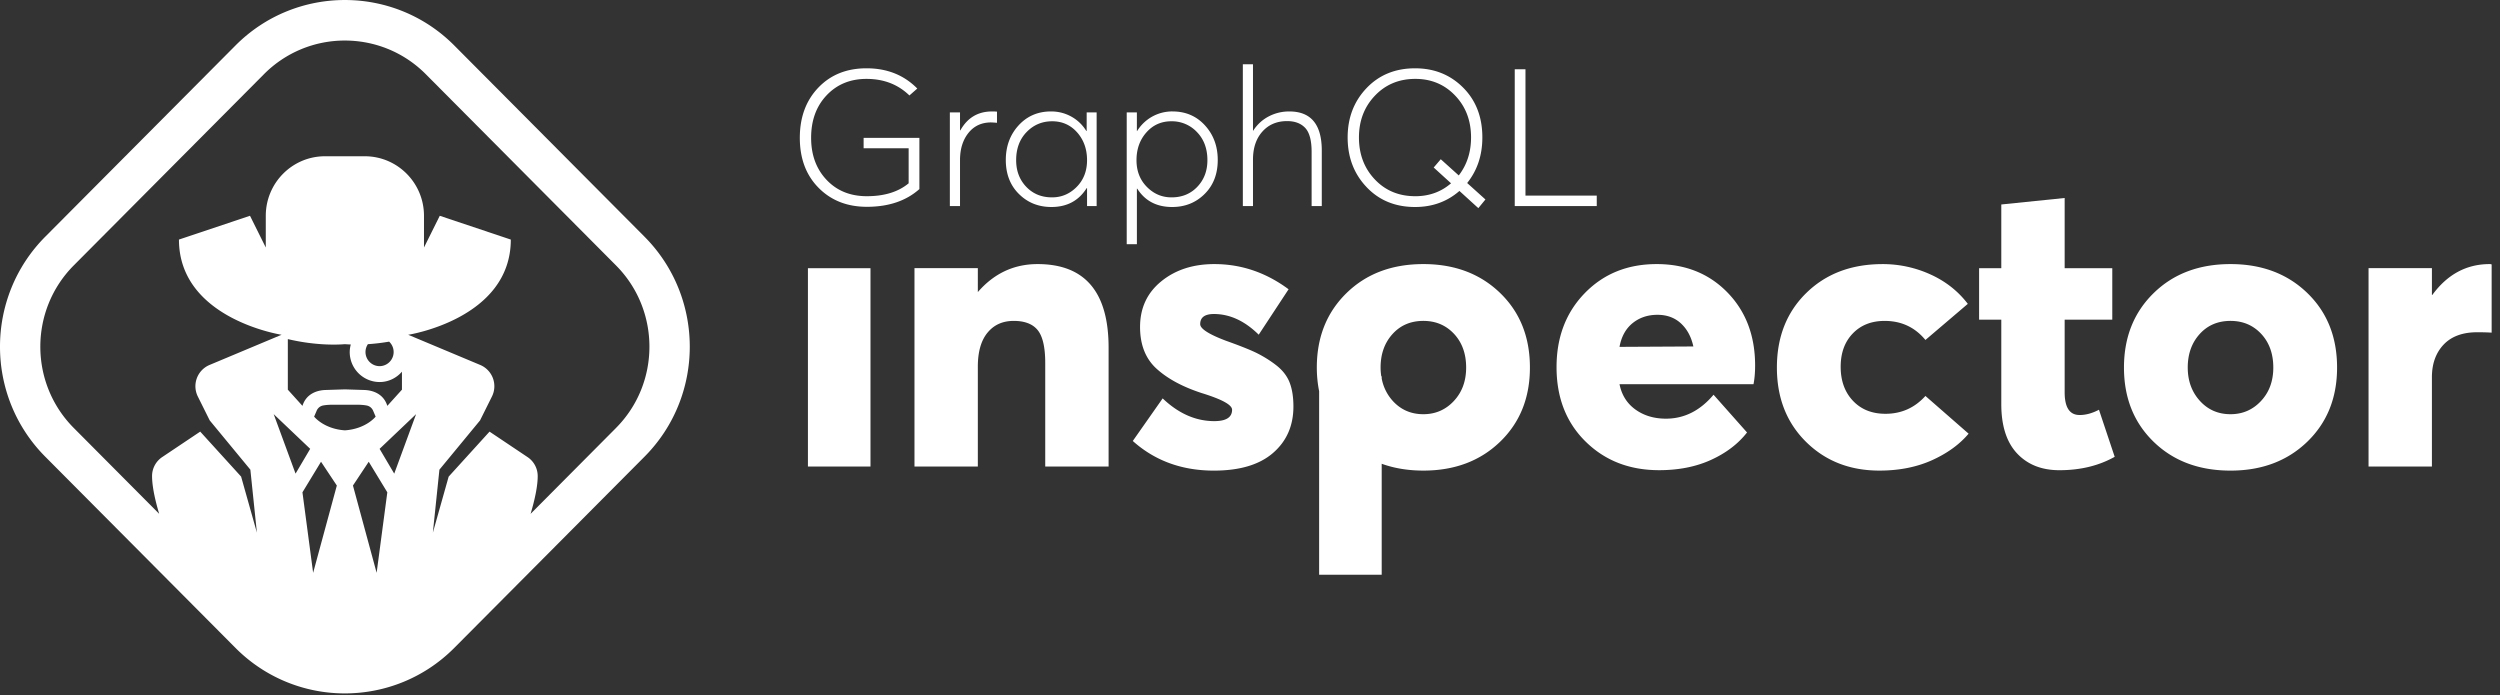 <svg xmlns="http://www.w3.org/2000/svg" width="205" height="57" viewBox="0 0 205 57">
    <rect x="0" y="0" width="205" height="57" fill="#333333" stroke="none"/>
    <g fill="#fff" fill-rule="evenodd">
        <path d="M66.25 38.256h5.13V21.99h-5.13zM85.08 21.655c-1.941 0-3.574.767-4.898 2.296v-1.962h-5.195v16.268h5.195v-8.184c0-1.22.265-2.152.795-2.795.53-.644 1.246-.964 2.15-.964.905 0 1.562.255 1.97.765.408.511.612 1.408.612 2.694v8.484h5.196V28.51c0-4.57-1.942-6.855-5.825-6.855M104.572 29.89a9.681 9.681 0 0 0-1.638-.998c-.54-.255-1.34-.57-2.4-.948-1.412-.532-2.118-.987-2.118-1.363 0-.555.375-.832 1.126-.832 1.301 0 2.526.565 3.673 1.696l2.449-3.725c-1.853-1.376-3.883-2.065-6.09-2.065-1.742 0-3.193.472-4.351 1.415-1.158.943-1.738 2.19-1.738 3.743 0 1.463.453 2.605 1.357 3.425.905.822 2.14 1.487 3.707 1.997 1.654.51 2.482.964 2.482 1.364 0 .621-.486.933-1.456.933-1.523 0-2.935-.622-4.236-1.864l-2.45 3.492c1.81 1.62 4.027 2.43 6.653 2.43 2.118 0 3.734-.483 4.848-1.448 1.114-.965 1.671-2.234 1.671-3.809 0-.798-.11-1.47-.33-2.013-.222-.542-.608-1.02-1.16-1.43M132.8 28.443c.154-.843.513-1.492 1.075-1.947.563-.454 1.241-.682 2.036-.682.772 0 1.412.234 1.92.7.507.465.849 1.097 1.025 1.896l-6.056.033zm3.045-6.788c-2.383 0-4.347.794-5.891 2.38-1.544 1.586-2.317 3.609-2.317 6.071 0 2.507.795 4.541 2.383 6.104 1.589 1.563 3.596 2.345 6.023 2.345 1.61 0 3.033-.281 4.27-.848 1.235-.564 2.216-1.313 2.944-2.244l-2.746-3.095c-1.103 1.31-2.405 1.963-3.905 1.963-.971 0-1.804-.25-2.499-.748-.695-.5-1.13-1.192-1.307-2.08h10.987c.088-.444.132-.953.132-1.53 0-2.44-.755-4.435-2.267-5.989-1.51-1.551-3.447-2.329-5.807-2.329zM154.609 33.931c-1.104 0-1.992-.353-2.664-1.063-.673-.71-1.01-1.641-1.01-2.795 0-1.132.331-2.04.993-2.728.662-.687 1.532-1.03 2.614-1.03 1.368 0 2.482.52 3.343 1.563l3.475-2.961c-.795-1.042-1.815-1.847-3.062-2.413a9.403 9.403 0 0 0-3.921-.848c-2.56 0-4.644.788-6.255 2.363-1.61 1.573-2.416 3.614-2.416 6.12 0 2.484.795 4.513 2.383 6.088 1.589 1.574 3.596 2.362 6.023 2.362 1.61 0 3.045-.283 4.302-.847 1.258-.566 2.262-1.292 3.012-2.18l-3.541-3.094c-.883.977-1.975 1.463-3.276 1.463M170.526 34.03c-.816 0-1.224-.619-1.224-1.862v-5.954h3.905V21.99h-3.905v-5.755l-5.196.532v5.223h-1.82v4.225h1.82v6.919c0 1.775.43 3.122 1.29 4.043.861.92 2.02 1.38 3.476 1.38 1.72 0 3.232-.367 4.533-1.099l-1.29-3.859c-.552.29-1.081.433-1.589.433M185.402 32.883c-.673.72-1.506 1.082-2.499 1.082-1.015 0-1.853-.366-2.515-1.097-.662-.732-.993-1.642-.993-2.73 0-1.108.326-2.022.976-2.743.651-.722 1.495-1.081 2.532-1.081 1.015 0 1.853.355 2.515 1.063.662.711.993 1.632.993 2.762 0 1.108-.336 2.026-1.01 2.744m-2.498-11.228c-2.581 0-4.683.794-6.304 2.38-1.622 1.586-2.433 3.62-2.433 6.104 0 2.485.811 4.514 2.433 6.089 1.621 1.574 3.723 2.362 6.304 2.362 2.56 0 4.655-.788 6.288-2.362 1.632-1.575 2.449-3.604 2.449-6.09 0-2.505-.817-4.545-2.45-6.12-1.632-1.574-3.728-2.363-6.287-2.363M119.215 32.883c-.673.72-1.506 1.082-2.499 1.082-1.015 0-1.853-.366-2.515-1.097a3.74 3.74 0 0 1-.902-1.839v-.169h-.034a4.76 4.76 0 0 1-.057-.721c0-1.11.326-2.023.976-2.744.651-.722 1.495-1.081 2.532-1.081 1.015 0 1.853.355 2.515 1.063.662.711.993 1.632.993 2.762 0 1.108-.337 2.026-1.01 2.744m-2.498-11.228c-2.581 0-4.683.794-6.304 2.38-1.622 1.586-2.433 3.62-2.433 6.104 0 .683.068 1.328.19 1.94v15.05h5.13v-9.1c1.025.37 2.164.56 3.417.56 2.56 0 4.655-.787 6.288-2.361 1.632-1.575 2.449-3.604 2.449-6.09 0-2.505-.817-4.545-2.45-6.12-1.632-1.574-3.728-2.363-6.287-2.363M204.15 21.655c-1.9 0-3.466.845-4.7 2.53h-.033v-2.196h-5.196v16.268h5.196v-7.319c0-1.109.32-2.002.96-2.68.64-.674 1.555-1.013 2.746-1.013.486 0 .882.011 1.192.033V21.69c-.023-.021-.077-.035-.166-.035"/>
        <g>
            <path d="M70.817 11.304h4.573v4.2c-1.09.97-2.525 1.454-4.306 1.454-1.612 0-2.933-.518-3.959-1.556-1.027-1.037-1.54-2.404-1.54-4.098 0-1.686.505-3.058 1.516-4.116 1.01-1.057 2.329-1.587 3.952-1.587 1.687 0 3.074.553 4.164 1.66l-.645.567c-.932-.905-2.104-1.358-3.519-1.358-1.33 0-2.42.448-3.268 1.343-.848.895-1.273 2.058-1.273 3.49 0 1.401.421 2.549 1.265 3.443.843.896 1.946 1.343 3.307 1.343 1.435 0 2.577-.353 3.425-1.058v-2.875h-3.692v-.852zM81.345 9.139c.189 0 .324.005.408.016v.916a6.308 6.308 0 0 0-.486-.032c-.776 0-1.394.287-1.855.862-.46.573-.691 1.318-.691 2.234v3.76h-.833V9.218h.833v1.469h.03c.577-1.031 1.441-1.548 2.594-1.548M86.263 16.184c.786 0 1.462-.287 2.027-.86.566-.574.848-1.304.848-2.188 0-.906-.27-1.664-.809-2.275-.54-.611-1.223-.916-2.05-.916-.828 0-1.527.296-2.098.885-.57.59-.856 1.358-.856 2.306 0 .874.274 1.6.825 2.18.55.578 1.254.868 2.113.868zm2.844-6.966h.817v7.677h-.786v-1.47h-.03c-.65 1.033-1.614 1.549-2.892 1.549-1.058 0-1.946-.355-2.663-1.067-.718-.71-1.077-1.64-1.077-2.788 0-1.125.349-2.071 1.045-2.834.697-.764 1.585-1.147 2.664-1.147.597 0 1.15.14 1.657.42.508.279.92.672 1.233 1.177h.032V9.218zM96.068 16.184c.86 0 1.563-.29 2.114-.869.55-.579.825-1.305.825-2.179 0-.948-.286-1.717-.857-2.306a2.808 2.808 0 0 0-2.097-.885c-.829 0-1.512.305-2.051.916-.54.61-.809 1.37-.809 2.275 0 .884.283 1.614.849 2.188.564.573 1.24.86 2.026.86m.078-7.046c1.08 0 1.967.383 2.664 1.147.696.763 1.045 1.709 1.045 2.834 0 1.148-.36 2.077-1.077 2.788-.717.712-1.605 1.067-2.663 1.067-1.267 0-2.221-.5-2.86-1.501h-.03v4.55h-.834V9.217h.833v1.533h.016a3.4 3.4 0 0 1 1.248-1.193 3.387 3.387 0 0 1 1.658-.42M105.73 9.139c1.77 0 2.656 1.069 2.656 3.207v4.549h-.833v-4.44c0-.936-.175-1.59-.526-1.965-.35-.374-.846-.56-1.485-.56-.838 0-1.513.287-2.027.86-.513.574-.77 1.34-.77 2.299v3.806h-.832V5.27h.832v5.45h.016a3.324 3.324 0 0 1 1.266-1.17 3.586 3.586 0 0 1 1.704-.411M116.05 16.09c1.14 0 2.119-.354 2.935-1.059l-1.422-1.295.58-.679 1.475 1.329c.673-.875 1.008-1.913 1.008-3.115 0-1.379-.434-2.524-1.304-3.434-.869-.912-1.959-1.368-3.268-1.368-1.33 0-2.434.458-3.307 1.374-.875.917-1.313 2.06-1.313 3.428 0 1.38.435 2.528 1.304 3.444.868.916 1.972 1.374 3.312 1.374zm5.756.267l-.583.711-1.55-1.411c-1.007.878-2.22 1.317-3.635 1.317-1.623 0-2.951-.544-3.983-1.636-1.032-1.089-1.548-2.445-1.548-4.067 0-1.61.516-2.959 1.548-4.043 1.032-1.085 2.36-1.627 3.983-1.627 1.571 0 2.884.527 3.936 1.58 1.054 1.053 1.579 2.416 1.579 4.09 0 1.457-.416 2.702-1.245 3.736l1.498 1.35zM124.209 16.895V5.68h.88v10.361h5.845v.854z"/>
        </g>
        <path d="M50.511 35.095l-7.002 7.04c.34-1.145.583-2.254.583-3.105a1.875 1.875 0 0 0-.836-1.551l-3.114-2.086-3.352 3.69-1.295 4.594.537-5.163 3.332-4.04.974-1.957a1.894 1.894 0 0 0-.958-2.59l-5.907-2.475s8.413-1.3 8.413-7.807l-5.825-1.951-1.294 2.601v-2.6c0-2.695-2.175-4.882-4.856-4.882h-3.26c-2.683 0-4.857 2.187-4.857 4.883v2.6L20.5 17.693l-5.826 1.951c0 6.506 8.415 7.807 8.415 7.807l-5.907 2.475a1.893 1.893 0 0 0-.959 2.59l.974 1.958 3.333 4.039.536 5.163-1.294-4.595-3.354-3.689-3.114 2.086a1.874 1.874 0 0 0-.835 1.551c0 .85.242 1.96.583 3.104l-7.003-7.04c-3.656-3.674-3.656-9.655 0-13.33l15.6-15.683a9.325 9.325 0 0 1 6.631-2.755c2.402 0 4.803.918 6.631 2.755l15.6 15.684c3.656 3.674 3.656 9.655 0 13.33zm-25.076 1.71l-1.2 2.033-1.793-4.879 2.993 2.846zm6.892 2.033l-1.2-2.033 2.993-2.846-1.793 4.88zm-.567 1.532l-.876 6.601-1.942-7.157 1.294-1.951 1.524 2.507zm-4.14-.556l-1.943 7.157-.876-6.601 1.523-2.507 1.296 1.951zm-1.861-5.652l.206-.479a.716.716 0 0 1 .505-.428c.292-.06.654-.069.847-.069h1.927c.193 0 .554.01.848.07a.718.718 0 0 1 .505.427l.206.48s-.783 1.005-2.523 1.125c-1.74-.12-2.521-1.126-2.521-1.126zm4.212-5.298c0-.238.073-.458.196-.642a16.863 16.863 0 0 0 1.741-.207 1.16 1.16 0 0 1-.782 2.01 1.16 1.16 0 0 1-1.155-1.161zm1.155 2.463c.734 0 1.385-.333 1.834-.849v1.475l-1.2 1.328c-.31-1.003-1.21-1.287-1.914-1.303l-1.512-.048v-.002l-.054.002-.053-.002v.002l-1.512.048c-.704.016-1.604.3-1.914 1.303l-1.2-1.328v-4.147c2.398.567 4.244.455 4.68.416.094.009.265.019.484.026a2.417 2.417 0 0 0-.088.616 2.46 2.46 0 0 0 2.45 2.463zM52.851 19.41L37.251 3.73c-4.945-4.972-12.995-4.972-17.941 0L3.71 19.411c-4.947 4.973-4.947 13.065 0 18.036l15.6 15.682a12.615 12.615 0 0 0 8.97 3.73c3.249 0 6.498-1.244 8.97-3.73l15.601-15.682c4.947-4.971 4.947-13.063 0-18.036z"/>
    </g>
</svg>
